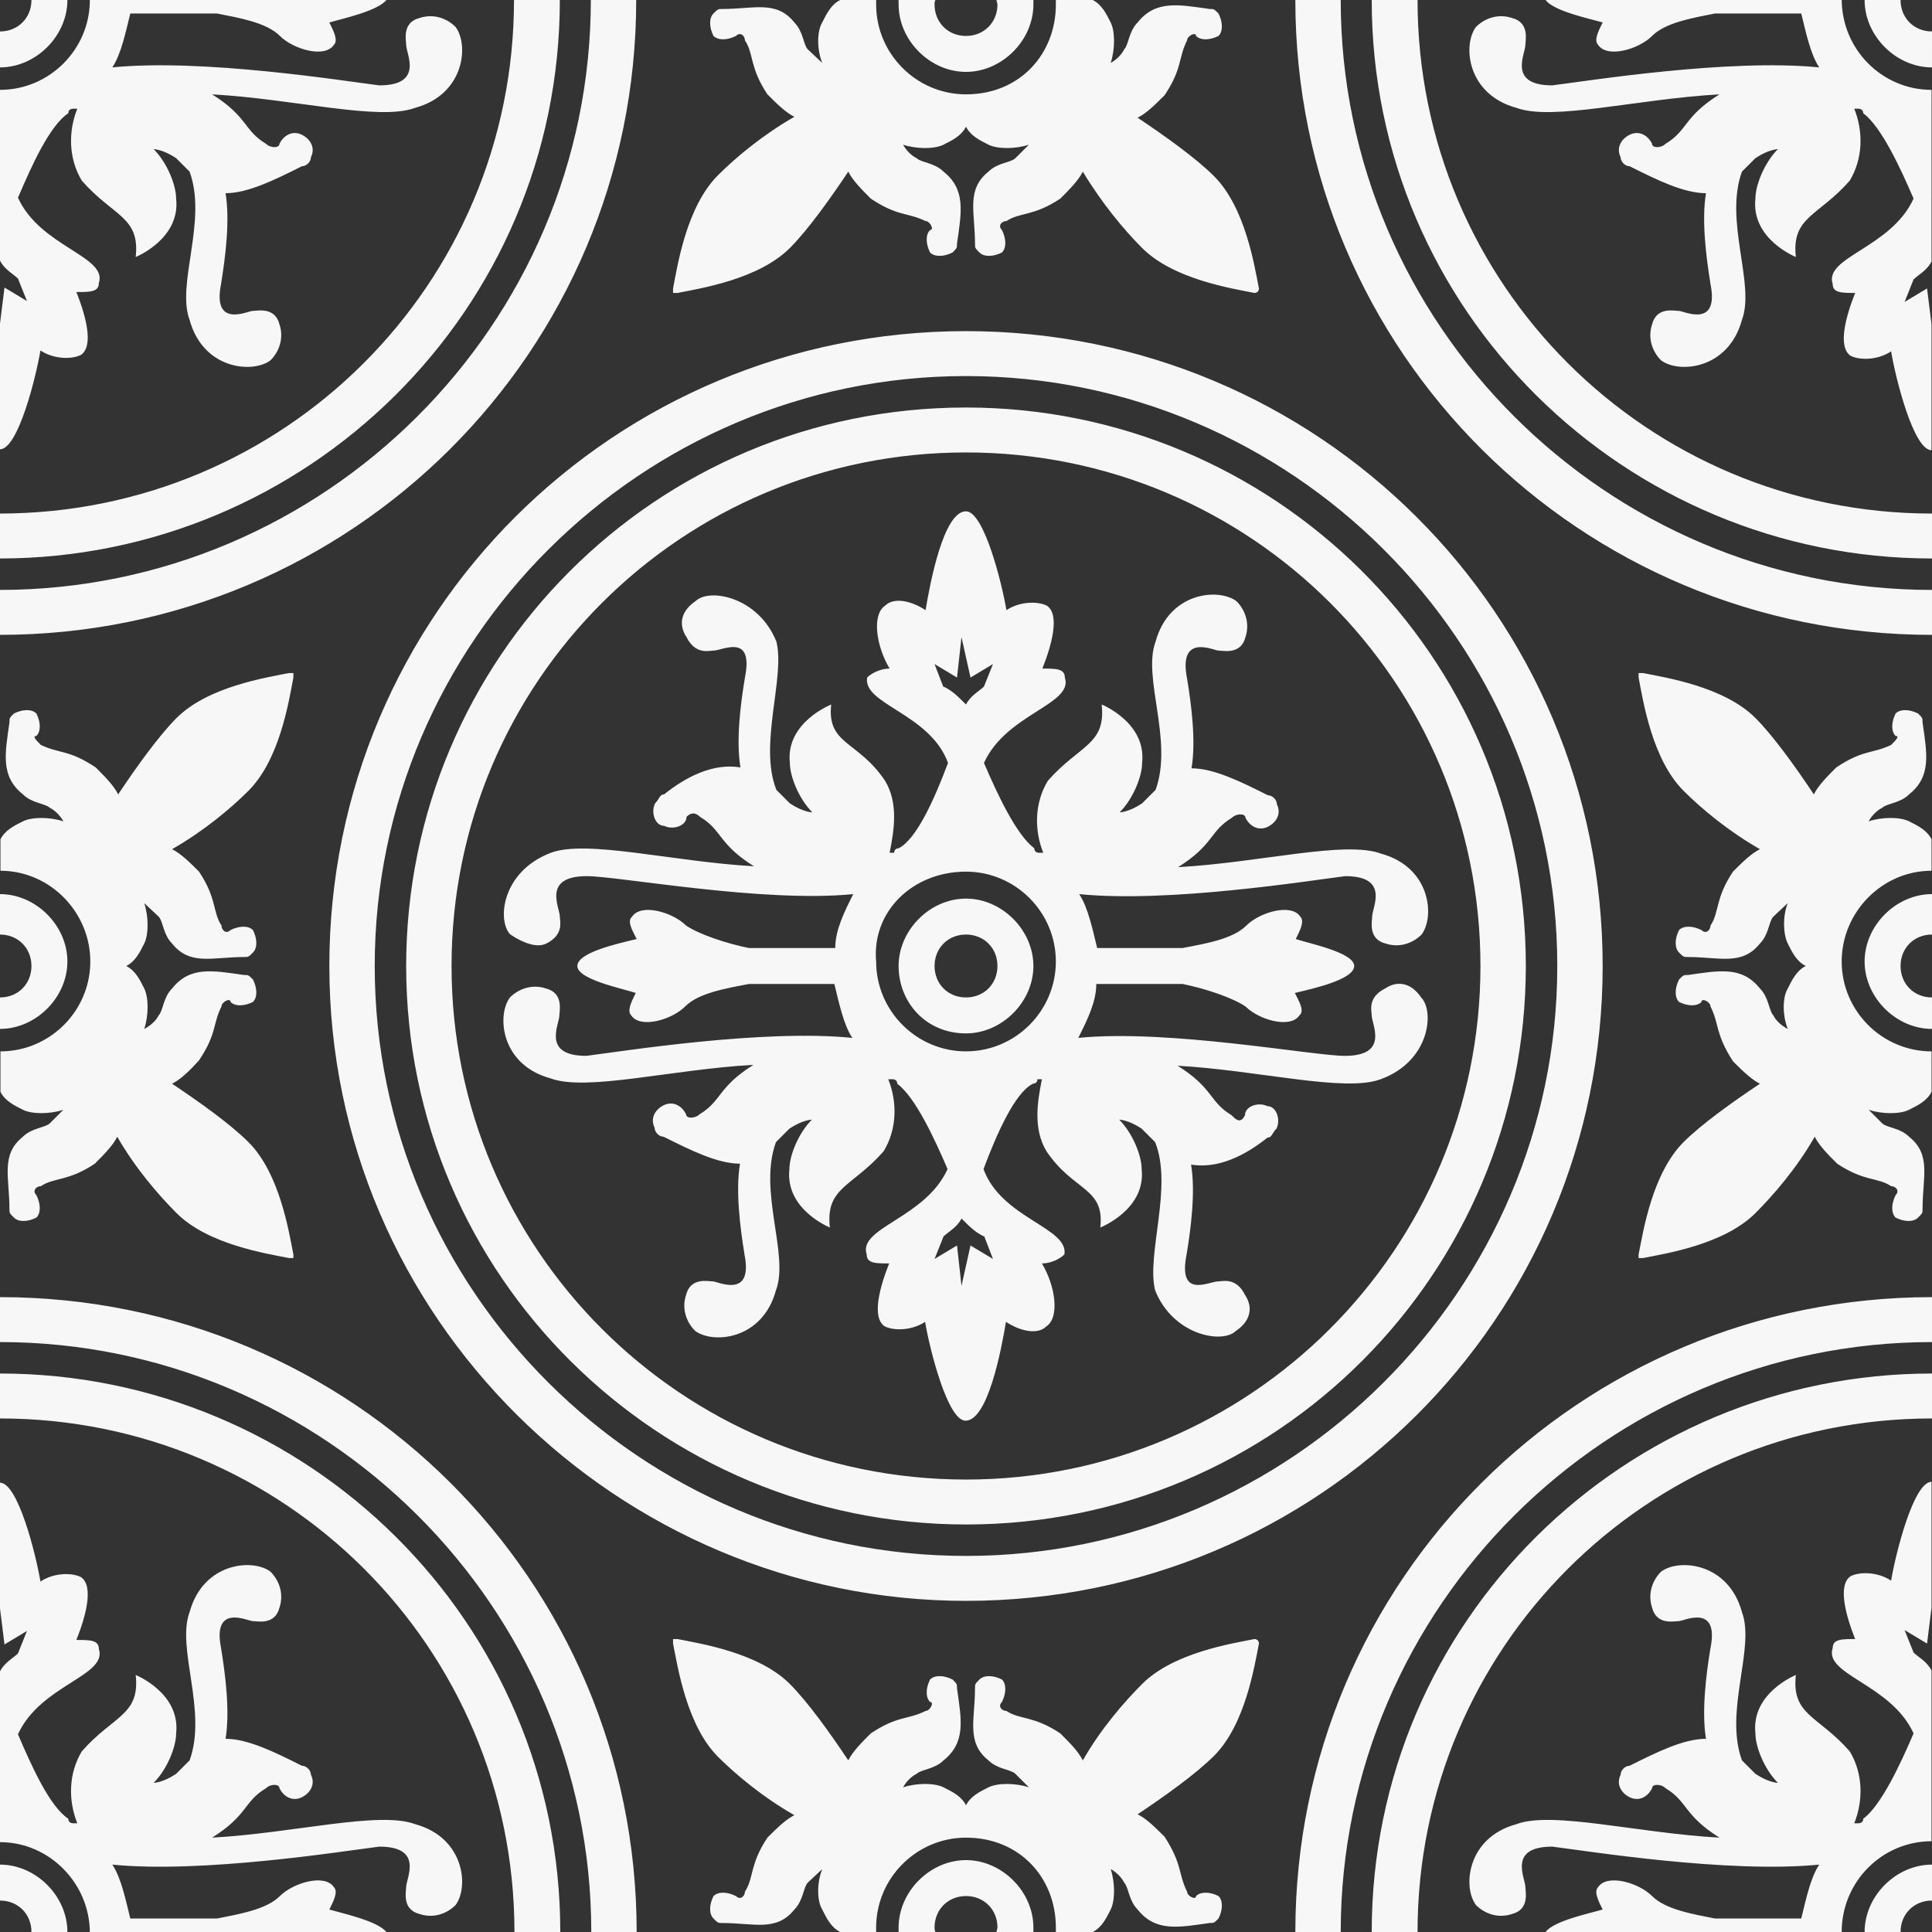 <svg xmlns="http://www.w3.org/2000/svg" width="43" height="43" viewBox="0 0 43 43"><rect x="0" y="0" width="43" height="43" fill="#333333" stroke="none"/><path fill="#f7f7f7" d="M36.47 28.02v-.1c.1-.5.3-1.8 1-2.5.4-.4 1.1-.9 1.7-1.3-.2-.1-.4-.3-.6-.5-.4-.62-.3-.82-.5-1.22 0-.1-.2-.2-.2-.1-.1.1-.3.1-.5 0-.1-.1-.1-.3 0-.5.1-.1.1-.1.2-.1.7-.1 1.2-.2 1.6.3.2.2.2.5.3.6.1.2.32.3.32.3-.12-.3-.12-.7 0-.9.1-.2.2-.4.4-.5-.2-.1-.3-.3-.4-.5s-.12-.6 0-.9l-.32.3c-.1.1-.1.4-.3.6-.4.5-.9.3-1.6.3-.1 0-.1 0-.2-.1s-.1-.3 0-.5c.1-.1.3-.1.5 0 .1.1.2 0 .2-.1.2-.3.1-.6.5-1.2.2-.2.4-.4.6-.5-.7-.4-1.3-.9-1.7-1.3-.7-.7-.9-2-1-2.52v-.1h.1c.5.1 1.8.3 2.5 1 .4.4.9 1.1 1.3 1.7.1-.2.3-.4.5-.6.6-.4.8-.3 1.22-.5.1-.1.2-.2.1-.2-.1-.1-.1-.3 0-.5.1-.1.3-.1.5 0 .1.1.1.1.1.2.1.7.2 1.2-.3 1.6-.2.2-.5.2-.6.3-.2.1-.3.3-.3.3.3-.1.7-.1.9 0 .2.1.4.2.5.4v.7c-1.1 0-2 .92-2 2.02s.9 2 2 2v.9c-.1.2-.3.3-.5.4-.2.1-.6.1-.9 0l.3.3c.1.1.4.1.6.3.5.4.3.9.3 1.6 0 .1 0 .1-.1.2s-.3.1-.5 0c-.1-.1-.1-.3 0-.5.1-.1 0-.2-.1-.2-.3-.2-.6-.1-1.2-.5-.2-.2-.4-.4-.5-.6-.4.7-.92 1.3-1.32 1.7-.7.7-2 .9-2.5 1h-.1zM43 22.9c-.8 0-1.5-.7-1.5-1.5s.7-1.5 1.5-1.5v.9c-.4 0-.7.3-.7.7 0 .4.3.7.7.7v.7zM18.7 43c-.2-.1-.3-.3-.4-.5-.12-.2-.12-.6 0-.9l-.32.3c-.1.1-.1.4-.3.6-.4.5-.9.3-1.6.3-.1 0-.1 0-.2-.1s-.1-.3 0-.5c.1-.1.3-.1.5 0 .1.1.2 0 .2-.1.2-.3.1-.6.5-1.2.2-.2.4-.4.6-.5-.7-.4-1.3-.9-1.7-1.3-.7-.7-.9-2.02-1-2.52v-.1h.1c.5.1 1.8.3 2.5 1 .4.4.9 1.1 1.3 1.7.1-.2.3-.4.5-.6.6-.4.82-.3 1.22-.5.1 0 .2-.2.1-.2-.1-.1-.1-.3 0-.5.1-.1.3-.1.5 0 .1.1.1.1.1.2.1.7.2 1.2-.3 1.6-.2.2-.5.2-.6.3-.2.1-.3.3-.3.3.3-.1.7-.1.9 0s.4.2.5.4c.1-.2.3-.3.5-.4s.6-.1.9 0l-.3-.3c-.1-.1-.4-.1-.6-.3-.5-.4-.3-.9-.3-1.6 0-.1 0-.1.1-.2s.3-.1.5 0c.1.1.1.3 0 .5-.1.1 0 .2.1.2.3.2.6.1 1.2.5.2.2.4.4.5.6.4-.7.92-1.3 1.32-1.7.7-.7 2-.9 2.5-1 0 0 .1 0 .1.1-.1.5-.3 1.8-1 2.5-.4.4-1.1.9-1.7 1.3.2.1.4.3.6.5.4.62.3.82.5 1.22 0 .1.2.2.2.1.1-.1.3-.1.5 0 .1.1.1.3 0 .5-.1.1-.1.1-.2.1-.7.1-1.2.2-1.6-.3-.2-.2-.2-.5-.3-.6-.1-.2-.3-.3-.3-.3.1.3.1.7 0 .9-.1.2-.2.4-.4.5h-.82c0-.03 0-.07 0-.1 0-1.1-.8-2-2-2-1.1 0-2 .9-2 2 0 .03 0 .07 0 .1h-.8zm1.3 0c0-.03 0-.07 0-.1 0-.8.7-1.5 1.5-1.5s1.5.7 1.5 1.5c0 .03 0 .07 0 .1h-.82c0-.04.02-.07.02-.1 0-.4-.3-.7-.7-.7s-.7.3-.7.7c0 .03 0 .06.02.1H20zM6.53 28.02v-.1c-.1-.5-.3-1.8-1-2.5-.4-.4-1.1-.9-1.7-1.3.2-.1.4-.3.6-.52.4-.6.3-.8.5-1.2 0-.1.2-.2.2-.1.1.1.3.1.5 0 .1-.1.1-.3 0-.5-.1-.1-.1-.1-.2-.1-.7-.1-1.2-.2-1.6.3-.2.2-.2.5-.3.6-.1.2-.32.3-.32.3.1-.3.1-.7 0-.9-.1-.2-.2-.4-.4-.5.2-.1.3-.3.4-.5s.1-.6 0-.9l.32.3c.1.1.1.4.3.6.4.5.9.3 1.6.3.1 0 .1 0 .2-.1s.1-.3 0-.5c-.1-.1-.3-.1-.5 0-.1.1-.2 0-.2-.1-.2-.3-.1-.6-.5-1.2-.2-.2-.4-.4-.6-.5.7-.4 1.3-.9 1.7-1.3.7-.7.9-2 1-2.52v-.1h-.1c-.5.1-1.8.3-2.5 1-.4.4-.9 1.1-1.3 1.7-.1-.2-.3-.4-.5-.6-.6-.4-.8-.3-1.22-.5-.1-.1-.2-.2-.1-.2.1-.1.1-.3 0-.5-.1-.1-.3-.1-.5 0-.1.1-.1.1-.1.2-.1.7-.2 1.2.3 1.6.2.2.5.2.6.3.2.1.3.3.3.3-.3-.1-.7-.1-.9 0-.2.1-.4.2-.5.4v.7c1.1 0 2 .92 2 2.02s-.9 2-2 2v.9c.1.2.3.3.5.4.2.1.6.1.9 0l-.3.3c-.1.1-.4.1-.6.3-.5.4-.3.9-.3 1.6 0 .1 0 .1.1.2s.3.1.5 0c.1-.1.1-.3 0-.5-.1-.1 0-.2.1-.2.3-.2.6-.1 1.2-.5.2-.2.4-.4.5-.6.4.7.92 1.3 1.32 1.7.7.7 2 .9 2.5 1h.1zM0 22.9c.8 0 1.5-.7 1.5-1.5S.8 19.9 0 19.9v.9c.4 0 .7.3.7.7 0 .4-.3.7-.7.7v.7zM14.17 43c0-7.82-6.33-14.13-14.17-14.13v1c7.23 0 13.16 5.9 13.16 13.13h1zm-1.7 0c0-6.92-5.64-12.43-12.47-12.43v1c6.33 0 11.45 5.1 11.45 11.43h1zM8.6 43c-.2-.25-1-.42-1.27-.5.1-.2.2-.4.1-.5-.2-.3-.9-.1-1.2.2-.3.3-.9.4-1.4.5H2.9c-.1-.4-.2-.9-.4-1.2 2.02.2 5.14-.3 5.94-.4 1 0 .6.7.6.9 0 .1-.1.5.3.6.3.1.6 0 .8-.2.3-.4.2-1.5-.9-1.8-.8-.3-2.7.2-4.52.3.8-.5.7-.8 1.2-1.1.1-.1.3-.1.3 0 .1.2.3.3.5.2s.3-.3.2-.5c0-.1-.1-.2-.2-.2-.6-.3-1.2-.6-1.7-.6.1-.6 0-1.4-.1-2.02-.2-1 .6-.6.7-.6s.5.1.6-.3c.1-.3 0-.6-.2-.8-.4-.3-1.5-.2-1.8.9-.3.8.4 2.2 0 3.3l-.3.3c-.3.2-.5.2-.5.2.3-.3.5-.8.5-1.1.1-.9-.9-1.3-.9-1.3.1.9-.5.9-1.2 1.7-.3.5-.3 1.1-.1 1.6h-.1s-.1 0-.1-.1C1.1 40.2.7 39.3.4 38.6c.5-1.1 2-1.3 1.8-1.9 0-.2-.2-.2-.5-.2.2-.5.4-1.2.1-1.4-.2-.1-.6-.1-.9.1-.1-.6-.5-2.2-.9-2.2v2.8l.1.8.5-.3-.2.5c-.1.1-.3.2-.4.4V41c1.1 0 2 .92 2 2.02h6.6zm-7.1 0c0-.8-.7-1.5-1.5-1.5v.8c.4 0 .7.3.7.7h.8zm27.33 0c0-7.82 6.33-14.13 14.17-14.13v1c-7.23 0-13.16 5.9-13.16 13.13h-1zm1.7 0c0-6.92 5.64-12.43 12.47-12.43v1c-6.33 0-11.45 5.1-11.45 11.43h-1zm3.87 0c.18-.25 1-.42 1.27-.5-.1-.2-.2-.4-.1-.5.2-.3.9-.1 1.2.2.3.3.9.4 1.4.5h1.92c.1-.4.2-.9.4-1.2-2.02.2-5.14-.3-5.94-.4-1 0-.6.7-.6.9 0 .1.1.5-.3.6-.3.1-.6 0-.8-.2-.3-.4-.2-1.5.9-1.8.8-.3 2.7.2 4.52.3-.8-.5-.7-.8-1.2-1.1-.1-.1-.3-.1-.3 0-.1.2-.3.3-.5.2s-.3-.3-.2-.5c0-.1.1-.2.2-.2.6-.3 1.2-.6 1.7-.6-.1-.6 0-1.42.1-2.02.2-1-.6-.6-.7-.6s-.5.1-.6-.3c-.1-.3 0-.6.2-.8.4-.3 1.5-.2 1.8.9.3.8-.4 2.2 0 3.3l.3.3c.3.2.5.2.5.2-.3-.3-.5-.8-.5-1.1-.1-.9.9-1.3.9-1.3-.1.9.5.9 1.2 1.7.3.5.3 1.1.1 1.6h.1s.1 0 .1-.1c.4-.3.82-1.2 1.12-1.9-.5-1.1-2-1.3-1.8-1.9 0-.2.2-.2.5-.2-.2-.5-.4-1.2-.1-1.4.2-.1.6-.1.9.1.1-.6.5-2.2.9-2.2v2.8l-.1.8-.5-.3.2.5c.1.1.3.2.4.4v3.8c-1.1 0-2 .9-2 2.02h-6.6zm7.1 0c0-.8.7-1.5 1.5-1.5v.8c-.4 0-.7.3-.7.7h-.8zM14.16 0c0 7.82-6.33 14.13-14.17 14.13v-1c7.23 0 13.16-5.9 13.16-13.13h1zm-1.7 0c0 6.92-5.64 12.43-12.47 12.43v-1c6.33 0 11.45-5.1 11.45-11.43h1zM8.6 0c-.2.25-1 .42-1.27.5.1.2.2.4.1.5-.2.3-.9.1-1.2-.2-.3-.3-.9-.4-1.4-.5H2.9c-.1.4-.2.9-.4 1.2 2.02-.2 5.14.3 5.94.4 1 0 .6-.7.6-.9 0-.1-.1-.5.3-.6.3-.1.6 0 .8.2.3.4.2 1.5-.9 1.8-.8.3-2.7-.2-4.52-.3.8.5.7.8 1.2 1.1.1.1.3.1.3 0 .1-.2.3-.3.5-.2.2.1.3.3.2.5 0 .1-.1.2-.2.2-.6.3-1.2.6-1.7.6.1.6 0 1.4-.1 2.02-.2 1 .6.6.7.6.1 0 .5-.1.6.3.1.3 0 .6-.2.8-.4.3-1.5.2-1.8-.9-.3-.8.4-2.2 0-3.3l-.3-.3c-.3-.2-.5-.2-.5-.2.3.3.5.8.5 1.1.1.9-.9 1.3-.9 1.3.1-.9-.5-.9-1.2-1.7-.3-.5-.3-1.1-.1-1.6h-.1s-.1 0-.1.1C1.1 2.8.7 3.7.4 4.4c.5 1.1 2 1.3 1.8 1.9 0 .2-.2.2-.5.2.2.5.4 1.2.1 1.4-.2.1-.6.1-.9-.1-.1.6-.5 2.2-.9 2.2v-2.8l.1-.8.5.3-.2-.5c-.1-.1-.3-.2-.4-.4V2C1.1 2 2 1.1 2 0h6.6zM1.5 0C1.5.8.8 1.5 0 1.5V.7C.4.7.7.4.7 0h.8zm20 23c.8 0 1.5-.7 1.5-1.5s-.7-1.5-1.5-1.5-1.5.7-1.5 1.5.6 1.5 1.5 1.5zm0-2.2c.4 0 .7.3.7.7s-.3.7-.7.7-.7-.3-.7-.7.3-.7.7-.7zm-9.34.2c.4-.2.3-.5.3-.6 0-.2-.4-.9.6-.9.7 0 3.92.6 5.93.4-.2.4-.4.8-.4 1.2h-1.92c-.5-.1-1.1-.3-1.4-.5-.3-.3-1-.5-1.2-.2-.12.1 0 .3.1.5-.42.1-1.32.3-1.32.6s1 .5 1.3.6c-.1.2-.2.4-.1.5.2.3.9.1 1.2-.2.3-.3.9-.4 1.42-.5h1.9c.1.4.2.9.4 1.2-2-.2-5.12.3-5.92.4-1 0-.6-.7-.6-.9 0-.1.1-.5-.3-.6-.3-.1-.6 0-.8.2-.3.4-.2 1.5.9 1.8.8.3 2.7-.2 4.52-.3-.8.5-.7.8-1.2 1.1-.1.1-.3.1-.3 0-.1-.2-.3-.3-.5-.2-.2.1-.3.3-.2.5 0 .1.1.2.2.2.6.3 1.2.6 1.7.6-.1.6 0 1.4.1 2.02.2 1-.6.6-.7.6s-.5-.1-.6.3c-.1.3 0 .6.2.8.4.3 1.5.2 1.8-.9.3-.8-.4-2.2 0-3.3.1-.1.2-.2.3-.3.3-.2.5-.2.5-.2-.3.3-.5.8-.5 1.1-.1.9.9 1.3.9 1.3-.1-.9.5-.9 1.2-1.7.3-.5.3-1.1.1-1.6h.1s.1 0 .1.1c.4.3.82 1.2 1.12 1.9-.5 1.1-2 1.3-1.8 1.9 0 .2.2.2.5.2-.2.5-.4 1.2-.1 1.4.2.1.6.1.9-.1.1.6.5 2.2.9 2.2.5 0 .8-1.6.9-2.2.3.2.7.3.9.1.3-.2.2-.9-.1-1.4.2 0 .4-.1.5-.2.1-.6-1.4-.8-1.8-1.9.3-.8.7-1.7 1.1-1.9 0 0 .1 0 .1-.1h.1c-.1.5-.2 1.1.1 1.6.6.9 1.3.8 1.2 1.7 0 0 1.02-.4.92-1.3 0-.3-.2-.8-.5-1.1 0 0 .2 0 .5.2.1.1.2.2.3.3.4 1-.2 2.5 0 3.3.4 1 1.5 1.2 1.8.9.3-.2.4-.5.2-.8-.2-.4-.5-.3-.6-.3-.2 0-.9.4-.7-.6.1-.6.2-1.4.1-2 .6.1 1.2-.2 1.7-.6.1 0 .1-.1.2-.2.1-.2 0-.5-.2-.5-.2-.1-.5 0-.5.2-.1.2-.2.1-.3 0-.5-.3-.4-.6-1.2-1.1 1.8.1 3.72.6 4.52.3 1.1-.4 1.2-1.52.9-1.82-.2-.3-.5-.4-.8-.2-.4.2-.3.5-.3.6 0 .2.4.9-.6.9-.7 0-3.92-.6-5.93-.4.2-.4.4-.8.4-1.2h1.92c.5.1 1.1.3 1.4.5.3.3 1 .5 1.2.2.12-.1 0-.3-.1-.5.42-.1 1.32-.3 1.32-.6s-1-.5-1.3-.6c.1-.2.2-.4.1-.5-.2-.3-.9-.1-1.2.2-.3.3-.9.4-1.42.5h-1.9c-.1-.4-.2-.9-.4-1.2 2 .2 5.12-.3 5.92-.4 1 0 .6.7.6.9 0 .1-.1.5.3.6.3.1.6 0 .8-.2.3-.4.2-1.5-.9-1.8-.8-.3-2.7.2-4.52.3.8-.5.7-.8 1.2-1.1.1-.1.3-.1.3 0 .1.2.3.3.5.2.2-.1.3-.3.2-.5 0-.1-.1-.2-.2-.2-.6-.3-1.2-.6-1.7-.6.1-.6 0-1.4-.1-2-.2-1.02.6-.62.7-.62s.5.1.6-.3c.1-.3 0-.6-.2-.8-.4-.3-1.5-.2-1.8.9-.3.8.4 2.2 0 3.3-.1.1-.2.2-.3.3-.3.2-.5.2-.5.2.3-.3.5-.8.5-1.1.1-.9-.9-1.3-.9-1.3.1.9-.5.9-1.2 1.7-.3.5-.3 1.1-.1 1.6h-.1s-.1 0-.1-.1c-.4-.3-.82-1.2-1.12-1.9.5-1.1 2-1.3 1.8-1.9 0-.2-.2-.2-.5-.2.2-.5.4-1.2.1-1.4-.2-.1-.6-.1-.9.1-.1-.6-.5-2.2-.9-2.2-.5 0-.8 1.6-.9 2.2-.3-.2-.7-.3-.9-.1-.3.2-.2.9.1 1.4-.2 0-.4.1-.5.2-.1.6 1.4.8 1.8 1.9-.3.8-.7 1.7-1.1 1.9 0 0-.1 0-.1.1h-.1c.1-.5.2-1.1-.1-1.6-.6-.9-1.3-.8-1.2-1.7 0 0-1.02.4-.92 1.3 0 .3.2.8.5 1.1 0 0-.2 0-.5-.2-.1-.1-.2-.2-.3-.3-.4-1 .2-2.5 0-3.3-.4-1-1.5-1.2-1.8-.9-.3.2-.4.5-.2.8.2.4.5.3.6.3.2 0 .9-.4.7.6-.1.6-.2 1.4-.1 2-.6-.1-1.2.2-1.7.6-.1 0-.1.1-.2.2-.1.2 0 .5.2.5.2.1.5 0 .5-.2.1-.1.2-.1.3 0 .5.3.4.6 1.2 1.1-1.8-.1-3.72-.6-4.52-.3-1.1.42-1.2 1.52-.9 1.82.3.2.6.3.8.2zm9.74 6.5l.2.52-.5-.3-.2.9-.1-.9-.5.3.2-.5c.1-.1.3-.2.4-.4.2.2.3.3.5.4zM21 15.3l-.2-.52.5.3.1-.9.2.9.5-.3-.2.5c-.1.1-.3.2-.4.4-.2-.2-.3-.3-.5-.4zm.5 4.1c1.1 0 2 .9 2 2s-.9 2-2 2-2-.9-2-2c-.1-1.1.8-2 2-2zm0 14.53c6.93 0 12.46-5.6 12.46-12.43 0-6.92-5.63-12.43-12.46-12.43-6.93 0-12.46 5.6-12.46 12.43 0 6.9 5.63 12.43 12.46 12.43zm0-23.86c6.33 0 11.45 5.1 11.45 11.43 0 6.3-5.12 11.43-11.45 11.43-6.33 0-11.45-5.12-11.45-11.43 0-6.32 5.12-11.43 11.45-11.43zm0 25.56c7.84 0 14.17-6.3 14.17-14.13 0-7.82-6.33-14.13-14.17-14.13S7.33 13.67 7.33 21.5c0 7.82 6.43 14.13 14.17 14.13zm0-27.26c7.23 0 13.16 5.9 13.16 13.13 0 7.22-5.93 13.13-13.16 13.13S8.34 28.73 8.34 21.5c0-7.22 5.93-13.13 13.16-13.13zM18.7 0c-.2.1-.3.3-.4.5-.12.2-.12.6 0 .9l-.32-.3c-.1-.1-.1-.4-.3-.6-.4-.5-.9-.3-1.6-.3-.1 0-.1 0-.2.1s-.1.3 0 .5c.1.1.3.1.5 0 .1-.1.2 0 .2.1.2.3.1.6.5 1.2.2.2.4.4.6.5-.7.4-1.3.9-1.7 1.3-.7.7-.9 2-1 2.52v.1h.1c.5-.1 1.8-.3 2.5-1 .4-.4.9-1.1 1.3-1.7.1.2.3.4.5.6.6.4.8.3 1.22.5.1 0 .2.2.1.2-.1.1-.1.3 0 .5.1.1.3.1.5 0 .1-.1.1-.1.1-.2.1-.7.2-1.2-.3-1.6-.2-.2-.5-.2-.6-.3-.2-.1-.3-.3-.3-.3.3.1.7.1.9 0s.4-.2.5-.4c.1.2.3.3.5.4s.6.1.9 0l-.3.3c-.1.1-.4.1-.6.3-.5.4-.3.9-.3 1.6 0 .1 0 .1.1.2s.3.1.5 0c.1-.1.1-.3 0-.5-.1-.1 0-.2.1-.2.3-.2.6-.1 1.2-.5.2-.2.4-.4.5-.6.42.7.92 1.3 1.32 1.7.7.7 2 .9 2.5 1 0 0 .1 0 .1-.1-.1-.5-.3-1.8-1-2.5-.4-.4-1.1-.9-1.7-1.3.2-.1.4-.3.6-.5.4-.6.3-.82.5-1.22 0-.1.2-.2.2-.1.1.1.3.1.5 0 .1-.1.1-.3 0-.5-.1-.1-.1-.1-.2-.1-.7-.1-1.2-.2-1.6.3-.2.2-.2.5-.3.6-.1.2-.3.3-.3.3.1-.3.1-.7 0-.9-.1-.2-.2-.4-.4-.5h-.82c0 .03 0 .07 0 .1 0 1.1-.8 2-2 2-1.1 0-2-.9-2-2 0-.03 0-.07 0-.1h-.8zM20 0c0 .03 0 .07 0 .1 0 .8.7 1.5 1.5 1.5S23 .9 23 .1c0-.03 0-.07 0-.1h-.82c0 .04.02.07.02.1 0 .4-.3.7-.7.7s-.7-.3-.7-.7c0-.04 0-.07.02-.1H20zm8.83 0c0 7.82 6.33 14.13 14.17 14.13v-1c-7.23 0-13.16-5.9-13.16-13.13h-1zm1.7 0c0 6.92 5.64 12.43 12.47 12.43v-1c-6.33 0-11.45-5.1-11.45-11.43h-1zm3.87 0c.18.25 1 .42 1.27.5-.1.2-.2.4-.1.5.2.3.9.1 1.2-.2.3-.3.9-.4 1.4-.5h1.92c.1.4.2.9.4 1.2-2.02-.2-5.14.3-5.94.4-1 0-.6-.7-.6-.9 0-.1.1-.5-.3-.6-.3-.1-.6 0-.8.2-.3.4-.2 1.5.9 1.8.8.3 2.7-.2 4.52-.3-.8.5-.7.8-1.2 1.1-.1.1-.3.1-.3 0-.1-.2-.3-.3-.5-.2-.2.1-.3.3-.2.5 0 .1.1.2.2.2.6.3 1.2.6 1.7.6-.1.6 0 1.4.1 2.02.2 1-.6.6-.7.6s-.5-.1-.6.3c-.1.3 0 .6.2.8.4.3 1.5.2 1.8-.9.3-.8-.4-2.2 0-3.3l.3-.3c.3-.2.5-.2.5-.2-.3.3-.5.8-.5 1.1-.1.9.9 1.3.9 1.3-.1-.9.5-.9 1.2-1.7.3-.5.3-1.1.1-1.6h.1s.1 0 .1.1c.4.3.82 1.2 1.12 1.9-.5 1.1-2 1.3-1.8 1.9 0 .2.2.2.5.2-.2.5-.4 1.2-.1 1.4.2.1.6.1.9-.1.1.6.5 2.2.9 2.2v-2.8l-.1-.8-.5.3.2-.5c.1-.1.3-.2.4-.4V2c-1.1 0-2-.9-2-2.02h-6.6zm7.1 0c0 .8.7 1.5 1.5 1.5V.7c-.4 0-.7-.3-.7-.7h-.8z"/></svg>